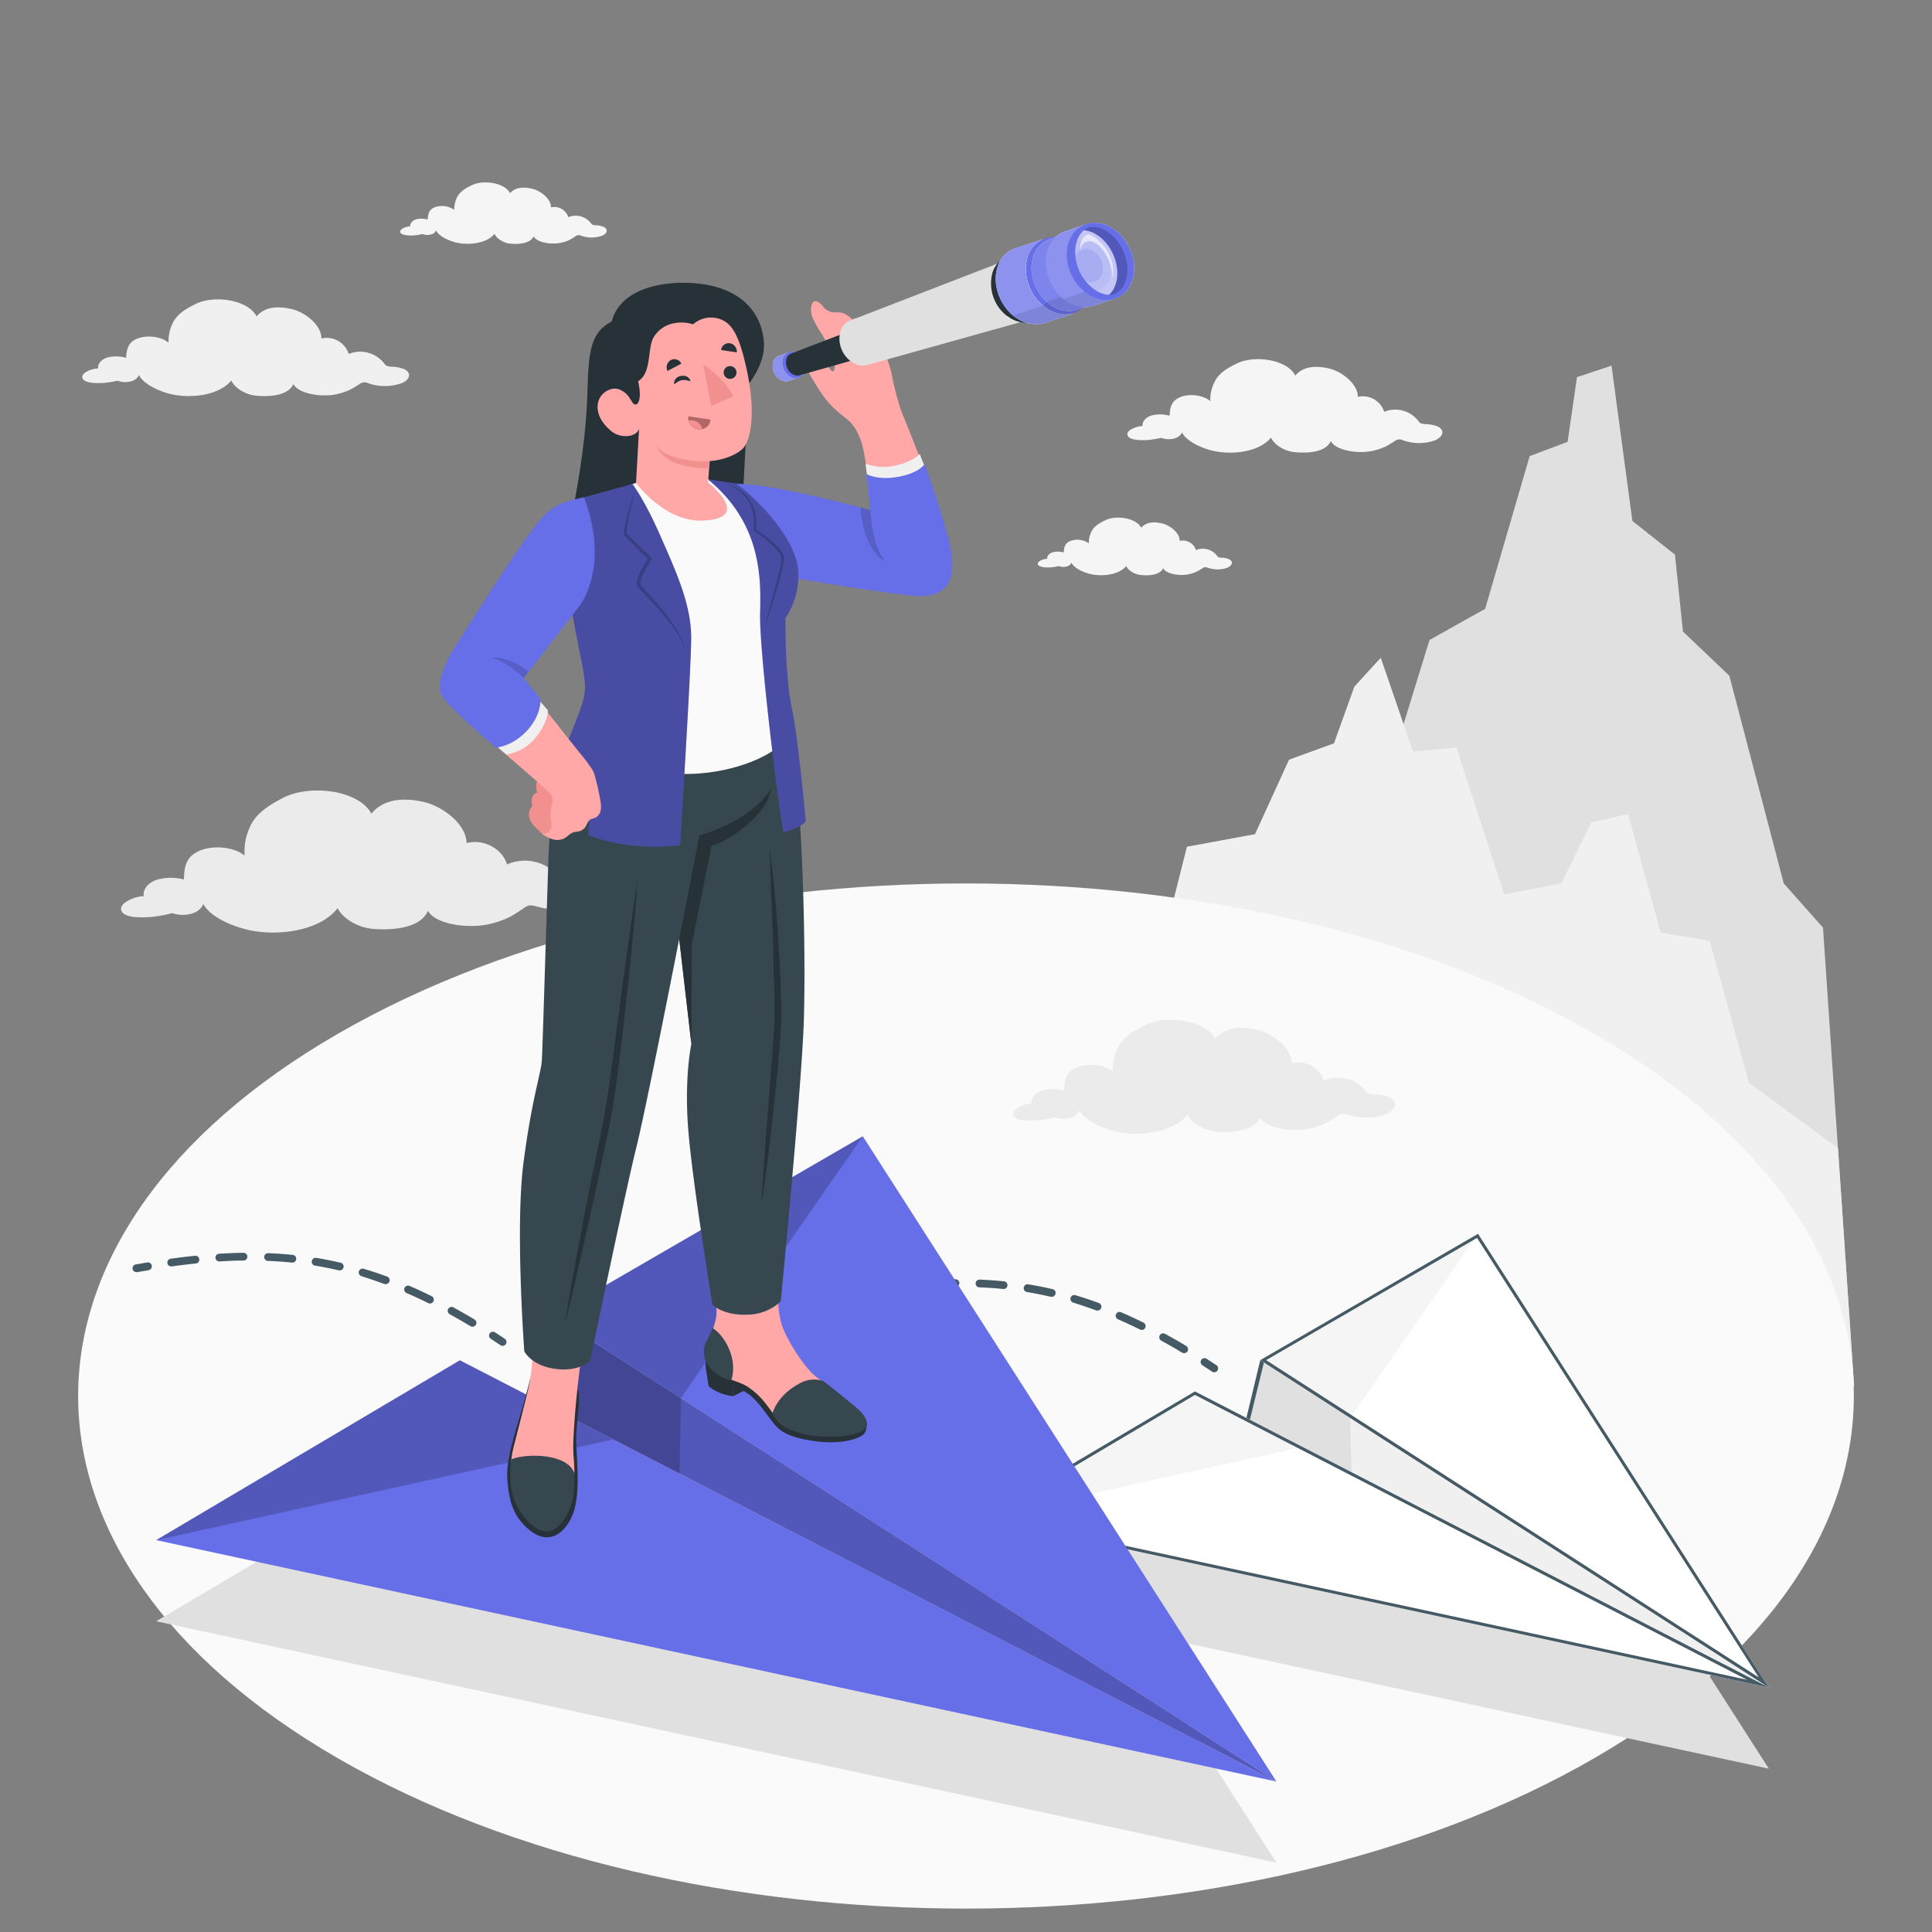 <svg xmlns="http://www.w3.org/2000/svg" viewBox="0 0 500 500"><rect x="0" y="0" width="500" height="500" fill="#808080" stroke="none"/><g id="freepik--Mountains--inject-361"><g id="freepik--mountains--inject-361"><polygon points="479.84 358.77 471.79 240.07 461.64 228.63 447.55 174.87 435.55 163.44 433.48 143.54 422.46 134.82 417.06 94.62 408.12 97.6 405.7 114.34 395.88 118.04 384.35 157.57 369.96 165.62 358.09 204.09 342.49 214.59 295.56 360.3 479.84 358.77" style="fill:#e0e0e0"></polygon><polygon points="475.66 297.16 452.61 280.2 442.47 243.46 429.79 241.34 421.32 210.69 411.85 212.81 404.04 228.63 389.27 231.48 376.94 193.47 365.67 194.48 357.34 170.23 350.51 177.7 345.23 192.37 333.6 196.6 324.8 215.88 307.18 219.13 271.5 360.3 479.84 358.77 475.66 297.16" style="fill:#f0f0f0"></polygon></g></g><g id="freepik--Floor--inject-361"><path id="freepik--floor--inject-361" d="M87.53,455.09c-89.74-51.8-89.74-135.8,0-187.6s235.21-51.81,324.94,0,89.74,135.8,0,187.6S177.26,506.9,87.53,455.09Z" style="fill:#fafafa"></path></g><g id="freepik--Shadows--inject-361"><polyline points="330.34 482.06 223.29 315.07 143.1 361.53 119.01 373.04 40.42 419.58 330.34 482.06" style="fill:#e0e0e0"></polyline><polyline points="457.77 457.73 382.53 340.34 326.16 373 309.23 381.09 253.98 413.81 457.77 457.73" style="fill:#e0e0e0"></polyline></g><g id="freepik--Clouds--inject-361"><path id="freepik--Cloud--inject-361" d="M104.55,95.51a9.72,9.72,0,0,0-3.28-.61c-1.06-.08-1.4-.3-1.6-.52a7.84,7.84,0,0,0-9.41-2.78,6,6,0,0,0-7.09-4c.12-3.31-4.1-6.86-7.89-7.66s-6.81-.45-8.88,1.94c-2.23-4.34-10.93-5.56-15.64-3.27-2.71,1.32-5,2.68-6.13,5.16a10.22,10.22,0,0,0-1,4.94c-1.84-1.62-5.52-2.06-8-1.11-2.64,1-2.84,3-3,5a9.37,9.37,0,0,0-4.82-.09c-1.66.5-2.62,1.8-2.4,2.86-1.31-.07-4.45,1-4.09,2.39.4,1.56,4,1.4,5.33,1.35a25,25,0,0,0,3.75-.59,5.64,5.64,0,0,0,1.95.37c2.28,0,3.25-1,3.61-1.84,1.12,2.34,5.08,4.13,7.89,4.85,5.28,1.35,12.75.53,16-3.42a5.94,5.94,0,0,0,1.57,1.92,9.2,9.2,0,0,0,4.88,2c2.17.2,8,.48,9.63-3,1.16,2.29,6.34,3.34,10.28,2.78a16,16,0,0,0,4.41-1.34,25.66,25.66,0,0,0,2.53-1.52,2.11,2.11,0,0,1,2.16-.14,13,13,0,0,0,8.6,0C106.15,98.28,106.61,96.44,104.55,95.51Z" style="fill:#f0f0f0"></path><path id="freepik--cloud--inject-361" d="M372,110.34a9.44,9.44,0,0,0-3.16-.58c-1-.08-1.35-.29-1.55-.51a7.55,7.55,0,0,0-9.06-2.68,5.8,5.8,0,0,0-6.84-3.86c.11-3.19-4-6.61-7.61-7.39s-6.56-.43-8.56,1.87c-2.14-4.18-10.54-5.36-15.08-3.14-2.61,1.27-4.83,2.57-5.91,5a9.88,9.88,0,0,0-1,4.76c-1.77-1.56-5.32-2-7.68-1.07-2.55,1-2.75,2.91-2.87,4.86a8.87,8.87,0,0,0-4.64-.08c-1.61.47-2.53,1.73-2.31,2.75-1.27-.07-4.3,1-3.95,2.3.39,1.51,3.84,1.35,5.14,1.31a24.49,24.49,0,0,0,3.61-.57,5.53,5.53,0,0,0,1.88.35c2.2,0,3.13-.95,3.49-1.77,1.07,2.26,4.89,4,7.6,4.67,5.09,1.31,12.29.51,15.42-3.29a5.77,5.77,0,0,0,1.52,1.85,8.75,8.75,0,0,0,4.71,1.9c2.09.2,7.69.47,9.27-2.86,1.12,2.21,6.12,3.22,9.91,2.68a15.48,15.48,0,0,0,4.26-1.28,27.17,27.17,0,0,0,2.44-1.47,2,2,0,0,1,2.08-.14,12.44,12.44,0,0,0,8.3,0C373.56,113,374,111.24,372,110.34Z" style="fill:#f5f5f5"></path><path id="freepik--cloud--inject-361" d="M152.12,228.8a14.2,14.2,0,0,0-4.8-.74c-1.54-.08-2-.37-2.35-.7a11.37,11.37,0,0,0-13.77-3.64c-1-3.67-5.57-6.75-10.46-5.53,0-4.81-6.25-9.79-11.79-10.81-5.31-1-9.9-.37-12.82,3.19-3.4-6.21-16.1-7.62-22.85-4.09-3.88,2-7.16,4.09-8.69,7.74a15,15,0,0,0-1.28,7.21c-2.73-2.27-8.09-2.75-11.61-1.28-3.8,1.6-4,4.5-4.11,7.45a13.42,13.42,0,0,0-7,.08c-2.4.78-3.74,2.72-3.36,4.25-1.92-.06-6.44,1.62-5.85,3.63.65,2.25,5.85,1.87,7.79,1.75a35.93,35.93,0,0,0,5.42-1,8.37,8.37,0,0,0,2.85.46c3.32-.12,4.68-1.58,5.18-2.83,1.71,3.36,7.55,5.8,11.65,6.72,7.72,1.75,18.54.24,23.1-5.62a8.51,8.51,0,0,0,2.36,2.71,13.32,13.32,0,0,0,7.18,2.68c3.15.2,11.62.36,13.85-4.71,1.79,3.28,9.35,4.58,15,3.61a23.73,23.73,0,0,0,6.35-2.12,39.46,39.46,0,0,0,3.62-2.31c1.11-.71,1.62-.72,3.13-.31,4,1.07,8.53,1.43,12.49-.37C154.56,232.77,155.15,230.07,152.12,228.8Z" style="fill:#ebebeb"></path><path id="freepik--cloud--inject-361" d="M359.42,283.88a11.41,11.41,0,0,0-3.84-.63c-1.25-.07-1.65-.31-1.89-.58a9.15,9.15,0,0,0-11.05-3,7,7,0,0,0-8.37-4.52c.06-3.87-5-7.92-9.4-8.78-4.27-.82-8-.37-10.34,2.48-2.69-5-12.89-6.25-18.34-3.46-3.14,1.6-5.79,3.23-7.05,6.16a12,12,0,0,0-1.08,5.79c-2.18-1.85-6.49-2.28-9.33-1.11-3.07,1.25-3.26,3.59-3.36,6a10.72,10.72,0,0,0-5.63,0c-1.94.61-3,2.16-2.74,3.39-1.54-.06-5.18,1.26-4.73,2.88.51,1.81,4.7,1.55,6.26,1.46a29.14,29.14,0,0,0,4.37-.77,7,7,0,0,0,2.28.39c2.67-.08,3.78-1.24,4.19-2.24,1.35,2.71,6,4.71,9.32,5.49,6.2,1.46,14.91.32,18.61-4.36a6.9,6.9,0,0,0,1.89,2.2,10.67,10.67,0,0,0,5.75,2.2c2.54.19,9.34.38,11.18-3.68,1.41,2.65,7.48,3.75,12.07,3a18.63,18.63,0,0,0,5.12-1.66,30.53,30.53,0,0,0,2.93-1.83,2.47,2.47,0,0,1,2.52-.22c3.18.89,6.85,1.21,10.05-.21C361.36,287.09,361.86,284.93,359.42,283.88Z" style="fill:#ebebeb"></path><path id="freepik--cloud--inject-361" d="M156.16,58.68a6.28,6.28,0,0,0-2.08-.39c-.67,0-.88-.18-1-.33a5,5,0,0,0-6-1.76,3.8,3.8,0,0,0-4.49-2.54c.08-2.09-2.6-4.34-5-4.85S133.31,48.53,132,50c-1.4-2.75-6.92-3.52-9.9-2.07-1.72.84-3.17,1.7-3.88,3.27a6.57,6.57,0,0,0-.65,3.12,5.53,5.53,0,0,0-5-.7c-1.67.65-1.8,1.91-1.88,3.2a5.83,5.83,0,0,0-3-.06c-1,.32-1.66,1.14-1.52,1.81-.83,0-2.82.63-2.59,1.51s2.52.89,3.37.86a16.23,16.23,0,0,0,2.38-.37,3.59,3.59,0,0,0,1.23.23c1.45,0,2.06-.63,2.29-1.17.71,1.49,3.22,2.62,5,3.08,3.34.85,8.07.33,10.13-2.17a3.84,3.84,0,0,0,1,1.22A5.78,5.78,0,0,0,132,63.05c1.37.13,5.06.3,6.1-1.88.73,1.45,4,2.11,6.51,1.76a10.38,10.38,0,0,0,2.79-.84,17.59,17.59,0,0,0,1.61-1,1.34,1.34,0,0,1,1.37-.09,8.09,8.09,0,0,0,5.45,0C157.18,60.44,157.47,59.27,156.16,58.68Z" style="fill:#f5f5f5"></path><path id="freepik--cloud--inject-361" d="M318,144.68a5.74,5.74,0,0,0-1.95-.36c-.63,0-.83-.18-.95-.31a4.65,4.65,0,0,0-5.59-1.65,3.57,3.57,0,0,0-4.21-2.38c.07-2-2.44-4.07-4.69-4.55s-4-.27-5.27,1.15c-1.32-2.58-6.49-3.3-9.29-1.94-1.61.78-3,1.59-3.64,3.06a6.19,6.19,0,0,0-.61,2.93,5.14,5.14,0,0,0-4.73-.65c-1.57.6-1.69,1.79-1.77,3a5.37,5.37,0,0,0-2.85-.05c-1,.29-1.56,1.07-1.43,1.7-.78-.05-2.65.59-2.43,1.41s2.37.84,3.16.81a15.34,15.34,0,0,0,2.23-.35,3.47,3.47,0,0,0,1.16.22c1.36,0,1.93-.59,2.15-1.1.66,1.4,3,2.46,4.68,2.88,3.13.81,7.57.32,9.5-2a3.29,3.29,0,0,0,.94,1.14,5.47,5.47,0,0,0,2.9,1.18c1.28.12,4.74.28,5.71-1.76.69,1.36,3.77,2,6.11,1.64a9.26,9.26,0,0,0,2.62-.79,14.52,14.52,0,0,0,1.5-.9,1.27,1.27,0,0,1,1.29-.09,7.63,7.63,0,0,0,5.1,0C319,146.33,319.23,145.23,318,144.68Z" style="fill:#f5f5f5"></path></g><g id="freepik--paper-plane-2--inject-361"><g id="freepik--paper-plane--inject-361"><g id="freepik--lines--inject-361"><path d="M314.23,355.14a1,1,0,0,1-.55-.17l-2.5-1.64a1,1,0,1,1,1.09-1.68l2.52,1.65a1,1,0,0,1-.56,1.84Z" style="fill:#455a64"></path><path d="M306.42,350.19a1.06,1.06,0,0,1-.51-.14c-1.81-1.09-3.62-2.13-5.38-3.1a1,1,0,0,1,1-1.75c1.79,1,3.62,2,5.45,3.13a1,1,0,0,1-.52,1.86Zm-10.94-6a1,1,0,0,1-.44-.11c-1.88-.93-3.77-1.8-5.62-2.61a1,1,0,1,1,.79-1.83c1.88.81,3.8,1.71,5.71,2.65a1,1,0,0,1-.44,1.9Zm-11.46-5a1,1,0,0,1-.34-.06c-1.95-.72-3.93-1.38-5.86-2a1,1,0,1,1,.57-1.91c2,.59,4,1.27,6,2a1,1,0,0,1-.35,1.94Zm-11.95-3.6-.23,0c-2-.47-4-.87-6.06-1.21a1,1,0,0,1,.33-2c2.07.34,4.15.75,6.19,1.23a1,1,0,0,1-.23,2Zm-43.44-1a1,1,0,0,1-.13-2c2.12-.3,4.22-.55,6.23-.76a1,1,0,1,1,.21,2c-2,.2-4.06.46-6.17.75Zm31.13-1h-.1c-2-.2-4.1-.35-6.17-.43a1,1,0,0,1-1-1,1,1,0,0,1,1-1c2.11.08,4.23.23,6.29.44a1,1,0,0,1-.1,2Zm-18.71-.27a1,1,0,0,1-.06-2c2.13-.14,4.24-.22,6.29-.25a1,1,0,0,1,1,1,1,1,0,0,1-1,1c-2,0-4.1.11-6.19.24Z" style="fill:#455a64"></path><path d="M219.48,336.07a1,1,0,0,1-.18-2l3-.52a1,1,0,0,1,.33,2l-2.95.51Z" style="fill:#455a64"></path></g><g id="freepik--paper-plane--inject-361"><polygon points="457.77 436.73 326.16 352 322.57 366.98 457.77 436.73" style="fill:#f0f0f0"></polygon><polygon points="349.43 366.98 349.77 381.29 322.57 366.98 326.16 352 349.43 366.98" style="fill:#e0e0e0"></polygon><polygon points="326.16 352 322.57 366.98 323.47 367.44 327.25 352 326.16 352" style="fill:#455a64"></polygon><polygon points="253.98 392.81 457.77 436.73 309.23 360.09 253.98 392.81" style="fill:#fff"></polygon><polygon points="253.98 392.81 337.14 374.49 309.23 360.09 253.98 392.81" style="fill:#f5f5f5"></polygon><path d="M309.25,361l142.89,73.72-196-42.25L309.25,361m0-.9L254,392.81l203.79,43.92L309.23,360.09Z" style="fill:#455a64"></path><polygon points="457.77 436.73 326.16 352 382.53 319.34 457.77 436.73" style="fill:#fff"></polygon><polygon points="349.43 366.98 382.53 319.34 326.16 352 349.43 366.98" style="fill:#f5f5f5"></polygon><path d="M382.27,320.4l72.89,113.71L327.67,352l54.6-31.64m.26-1.06L326.16,352l131.61,84.73L382.53,319.34Z" style="fill:#455a64"></path></g></g></g><g id="freepik--paper-plane-1--inject-361"><g id="freepik--paper-plane--inject-361"><g id="freepik--lines--inject-361"><path d="M130.07,348.3a1,1,0,0,1-.55-.17l-2.5-1.64a1,1,0,0,1,1.09-1.68c.83.54,1.67,1.09,2.52,1.66a1,1,0,0,1,.28,1.38A1,1,0,0,1,130.07,348.3Z" style="fill:#455a64"></path><path d="M122.27,343.35a1.07,1.07,0,0,1-.52-.14c-1.81-1.09-3.62-2.13-5.38-3.1a1,1,0,1,1,1-1.75c1.78,1,3.61,2,5.44,3.13a1,1,0,0,1,.34,1.37A1,1,0,0,1,122.27,343.35Zm-11-6a1,1,0,0,1-.44-.11c-1.88-.93-3.77-1.8-5.62-2.61a1,1,0,0,1-.52-1.31,1,1,0,0,1,1.32-.52c1.87.81,3.8,1.71,5.7,2.65a1,1,0,0,1,.46,1.34A1,1,0,0,1,111.32,337.35Zm-11.46-5a1,1,0,0,1-.34-.06c-2-.72-3.92-1.38-5.86-2a1,1,0,1,1,.58-1.91c2,.59,4,1.27,6,2a1,1,0,0,1-.35,1.94Zm-12-3.6-.22,0c-2-.47-4-.87-6.06-1.21a1,1,0,1,1,.32-2c2.07.34,4.15.75,6.19,1.23a1,1,0,0,1-.23,2Zm-43.43-1a1,1,0,0,1-.14-2c2.13-.3,4.22-.55,6.23-.76a1,1,0,0,1,.21,2c-2,.2-4.06.46-6.17.75Zm31.13-1H75.5c-2-.2-4.1-.35-6.16-.43a1,1,0,1,1,.08-2c2.1.08,4.22.23,6.28.44a1,1,0,0,1-.09,2Zm-18.71-.28a1,1,0,0,1-.07-2c2.13-.14,4.24-.22,6.29-.25a1,1,0,0,1,1,1,1,1,0,0,1-1,1c-2,0-4.1.11-6.19.24Z" style="fill:#455a64"></path><path d="M35.32,329.23a1,1,0,0,1-1-.83,1,1,0,0,1,.8-1.16l3-.52a1,1,0,0,1,.33,2l-2.94.51Z" style="fill:#455a64"></path></g><g id="freepik--paper-plane--inject-361"><polygon points="40.42 398.58 330.34 461.06 119.01 352.04 40.42 398.58" style="fill:#666EE8"></polygon><polygon points="330.34 461.06 143.1 340.53 223.29 294.07 330.34 461.06" style="fill:#666EE8"></polygon><polygon points="40.42 398.58 158.72 372.52 119.01 352.04 40.42 398.58" style="opacity:0.2"></polygon><polygon points="176.2 361.83 223.29 294.07 143.1 340.53 176.2 361.83" style="opacity:0.2"></polygon><polygon points="330.34 461.06 143.1 340.53 137.99 361.83 330.34 461.06" style="fill:#666EE8"></polygon><polygon points="330.34 461.06 143.1 340.53 137.99 361.83 330.34 461.06" style="opacity:0.2"></polygon><polygon points="176.2 361.83 175.88 381.38 137.99 361.83 143.1 340.53 176.2 361.83" style="opacity:0.2"></polygon></g></g></g><g id="freepik--Character--inject-361"><g id="freepik--character--inject-361"><g id="freepik--Bottom--inject-361"><g id="freepik--bottom--inject-361"><polygon points="189.75 361.34 193.16 359.6 189.75 358.7 189.75 361.34" style="fill:#263238"></polygon><path d="M223.89,367.16s-40.79-17.74-41.25-15a4.11,4.11,0,0,0,.05,1.65l-.11-.15.83,5.11a12,12,0,0,0,6.34,2.55V358.7a21,21,0,0,1,3.61,1.85c2.62,1.69,4.34,4.68,7.15,8.15,2.05,2.53,5.64,3.66,11,4.34,5.72.72,10.73-.46,12.12-2C224.7,369.77,224.1,367.52,223.89,367.16Z" style="fill:#263238"></path><path d="M222.75,366.23c-.39-.4-1.86-2-3.84-3.69-1.74-1.5-3.76-3.39-5.93-4.92a22.68,22.68,0,0,1-2.94-2.36,30.52,30.52,0,0,1-2-2.35,44.85,44.85,0,0,1-5-8.26c-.66-1.38-1.86-4.43-1.62-10.11.36-8.61,1-11.73,1-17.32l-19.27,3c.62,3.09,1.33,10,1.68,13.51.54,5.35,1.33,5.85-.67,11.23-.58,1.58-1.47,3.11-1.52,4.8-.09,2.74,2.09,5.07,4.5,6.38,2,1.08,4.3,1.52,6.24,2.67a19.88,19.88,0,0,1,5.12,4.9c1.39,1.73,2.52,3.79,4.45,5a17.71,17.71,0,0,0,6.63,2.19,35.36,35.36,0,0,0,8.87.31C222.53,370.76,225.64,369.18,222.75,366.23Z" style="fill:#ffa8a7"></path><path d="M220.38,363.28c-1.76-1.45-4.27-3.53-7.29-5.86a7.59,7.59,0,0,0-6.28.68c-6,3.27-6.91,7.8-6.91,7.8a8.68,8.68,0,0,0,5,4.24c7,2.94,19.42,1.78,19.49-1.44C224.41,366.64,222.53,365,220.38,363.28Zm-36-19.53s-.39,1.06-1.42,3.15a5.87,5.87,0,0,0,.16,6.21,9.28,9.28,0,0,0,6.16,4.07C191.14,351,186.85,345,184.41,343.75Z" style="fill:#37474f"></path><path d="M149.47,359.46c1.11,1.86-.51,8.78-.35,13.73.15,4.5.93,11.52-.28,16.76s-5.83,11-11.91,5.94c-3.77-3.13-5.25-6.85-5.64-13.32-.28-4.5,1.64-10.69,3.29-16.17,1.93-6.4,2.68-9.83,2.68-9.83Z" style="fill:#263238"></path><path d="M137.43,326.07c-.65,10.47.43,17.85.37,24.56a48.3,48.3,0,0,1-1.14,9.05c-1,4.26-2.57,10.18-3.26,12.95-1,3.86-1.67,6.29-.41,10.66a5.35,5.35,0,0,0,.42,1c1.8,3.62,6.5,6.43,8,6a2.6,2.6,0,0,0,2.66,1,3.22,3.22,0,0,0,.5-.11,3.28,3.28,0,0,0,.52-.2,5.2,5.2,0,0,0,2.6-3.24c.09-.29.18-.61.26-.94,1.21-5.38.48-8.89.42-11-.08-2.44.13-5.54.42-9.47s1.47-16.25,2.95-22.12c1.1-4.1,2.47-9.25,3.91-14.73Z" style="fill:#ffa8a7"></path><path d="M132.37,377.66c3.79-1.58,14.67-1.6,16.3,3.73,0,5-.09,8.37-3.32,12.64-4.3,5.69-9.64-.53-11.66-4.46S131.81,380.33,132.37,377.66Z" style="fill:#37474f"></path><path d="M155.5,178.55c-5.49,9.39-12.88,22.45-13.57,43.73-.91,28.36-1.5,48.67-1.7,52.09s-2.54,9.64-4.74,26.44.2,48.92.2,48.92,1.89,3.82,8.31,4.57c5.93.7,8.71-2.08,8.71-2.08s9.39-45,11.92-55.05S175.78,243,175.78,243l3.15,27.16s-2.06,9.25-.65,24.07,6.1,43.41,6.1,43.41,2.69,2.84,9,2.59a12.81,12.81,0,0,0,8.67-3.42s5.53-56.43,6-73.17,0-58.55-4.61-83.48Z" style="fill:#37474f"></path><path d="M181,216.18,175.78,243l3.15,27.16.11-25.78,5.13-25.53c4.06-.86,14.51-7.93,15.4-14.73C193.93,212.93,181,216.18,181,216.18Zm-30.2,100.71q-2.53,13-4.72,26.16,3.21-12.9,6.08-25.88c1.94-8.65,3.77-17.28,5.59-26s3.92-28.48,4.89-37.29,1.75-17.64,2.4-26.48c-1.34,8.76-2.55,17.54-3.77,26.31s-3.54,28.46-5.27,37.11S152.4,308.19,150.75,316.89Zm49.55-62.82c.07,3.84.2,7.71,0,11.51s-.52,7.66-.82,11.5l-.89,11.54q-.92,11.53-1.55,23.1,1.68-11.46,2.93-23c.84-7.68,1.64-15.34,2.11-23.1.19-7.8-.26-15.49-.74-23.21s-1.23-15.4-2.21-23.06l.82,23.13C200.09,246.37,200.23,250.22,200.3,254.07Z" style="fill:#263238"></path></g></g><g id="freepik--Top--inject-361"><path d="M158.32,83.17c-5.48,2.93-6,7.48-6.31,18.57-.5,20.11-6.66,43-6.66,43l46,.53,2.48-46s4.07-4.93,3.89-10.23-3.08-12.35-12.83-14.91C176.76,72,161,72.81,158.32,83.17Z" style="fill:#263238"></path><path d="M245.14,140.45c-2.53-11.22-8.92-26.73-11.9-34.1A72,72,0,0,1,231,98a27.25,27.25,0,0,0-3.17-8.82A20.39,20.39,0,0,0,222.89,83a1.9,1.9,0,0,0-2.36-.31A5.72,5.72,0,0,0,218.08,81a8.28,8.28,0,0,0-2.39-.14,4,4,0,0,1-2.84-1.72,4,4,0,0,0-1.33-1.1c-.89-.33-1.31.27-1.5,1a5.31,5.31,0,0,0,.29,3.24,33.71,33.71,0,0,0,2.57,4.48c1.31,2.37,3.26,5.37,3.15,8.13,0,.56-.23,1.72-.93,1A22.73,22.73,0,0,0,212.25,93a4.81,4.81,0,0,0-3.76-1.11,1.64,1.64,0,0,0-1.06.57c-.34.47-.12.79.16,1.15a11,11,0,0,1,.77,1.23q.73,1.29,1.5,2.58c3,5,4.31,7.09,8.6,10.48.67.54,2.82,1.79,4.36,6.18s2.67,18.31,2.67,18.31-2-.45-14.94-3.57a129,129,0,0,0-20.26-3.47l9.2,21.9s15.23,2.78,30.26,5.15C241.23,154.22,248.19,153.92,245.14,140.45Z" style="fill:#ffa8a7"></path><path d="M224.57,124.38,224,120a13.23,13.23,0,0,0,7.62.5c4.56-.92,6.41-3,6.41-3l1.44,3.65a21.48,21.48,0,0,1-7.22,3A21.22,21.22,0,0,1,224.57,124.38Z" style="fill:#f0f0f0"></path><path d="M190.56,125.16c6.26.31,12.27,1.41,21.19,3.48,7.95,1.85,13.48,3.34,13.48,3.34l-1-9.32s2.68,1.72,8.16.75,6.89-3.27,6.89-3.27,5.64,15.27,6.9,22.63c1.12,6.52-.57,12.23-9.47,11.44-10.93-1-39-5.93-39-5.93Z" style="fill:#666EE8"></path><path d="M225.23,132c.44,6.07,1.66,10.64,3.88,13.31-3.8-2.08-6.18-8-6.35-14Z" style="opacity:0.15"></path><g id="freepik--Telescope--inject-361"><path d="M201.65,92.05a2.41,2.41,0,0,0-1.52,1.57,4.14,4.14,0,0,0,1.78,4.62,2.7,2.7,0,0,0,2.22.35l2.59-.89a2.39,2.39,0,0,0,1.52-1.57,4.15,4.15,0,0,0-1.78-4.63,2.68,2.68,0,0,0-2.23-.34Z" style="fill:#fafafa"></path><path d="M201.65,92.05a2.41,2.41,0,0,0-1.52,1.57,4.14,4.14,0,0,0,1.78,4.62,2.7,2.7,0,0,0,2.22.35l2.59-.89a2.39,2.39,0,0,0,1.52-1.57,4.15,4.15,0,0,0-1.78-4.63,2.68,2.68,0,0,0-2.23-.34Z" style="fill:#666EE8"></path><path d="M201.65,92.05a2.41,2.41,0,0,0-1.52,1.57,4.14,4.14,0,0,0,1.78,4.62,2.7,2.7,0,0,0,2.22.35l2.59-.89a2.39,2.39,0,0,0,1.52-1.57,4.15,4.15,0,0,0-1.78-4.63,2.68,2.68,0,0,0-2.23-.34Z" style="fill:#fff;opacity:0.25"></path><path d="M204.47,97.37a2.44,2.44,0,0,0,3.77-1.24,4.15,4.15,0,0,0-1.78-4.63,2.44,2.44,0,0,0-3.77,1.24A4.15,4.15,0,0,0,204.47,97.37Z" style="fill:#666EE8"></path><path d="M204.86,91.46a2.05,2.05,0,0,0-1.31,1.35,3.56,3.56,0,0,0,1.53,4,2.32,2.32,0,0,0,1.9.3l21.74-6.14c.59-.19.83-1.65,1.07-2.35a3.56,3.56,0,0,0-1.53-4c-.65-.4-1.79-1.41-2.37-1.22C225.7,83.46,205,91.4,204.86,91.46Z" style="fill:#263238"></path><g id="freepik--Lens--inject-361"><path d="M220.2,82.89a4.19,4.19,0,0,0-2.68,2.77,7.31,7.31,0,0,0,3.14,8.16,4.73,4.73,0,0,0,3.9.61c.4-.12,42.11-11.76,42.49-11.88,1.2-.39,1.71-3.41,2.2-4.84a7.3,7.3,0,0,0-3.14-8.15c-1.33-.82-3.69-2.9-4.89-2.52C260.83,67.17,220.57,82.76,220.2,82.89Z" style="fill:#e0e0e0"></path><path d="M262,81.67c3.63,2.21,7.63.9,8.93-2.94s-.58-8.73-4.21-10.94-7.63-.9-8.93,2.93S258.36,79.45,262,81.67Z" style="fill:#e0e0e0"></path></g><path d="M261.47,82.32a7.52,7.52,0,0,0,3.95,1.17h.33l2.06-.06h-.15l-.28,0c-.19,0-.4,0-.6-.07a8.71,8.71,0,0,1-3.13-1.17,10.92,10.92,0,0,1-1.45-1.08c-3.31-2.91-4.87-7.86-3.51-11.83a7.24,7.24,0,0,1,1.58-2.69l.14-.15a.86.86,0,0,1,.14-.13l0,0,.3-.26.11-.09-1.72,1.23h0c-.16.11-.31.24-.46.36a6.78,6.78,0,0,0-1.9,2.91,10.66,10.66,0,0,0,3.62,11.23L261,82l.05,0Z" style="fill:#263238"></path><path d="M271.22,80c4.52,2.75,9.51,1.12,11.13-3.66s-.72-10.88-5.25-13.64S267.6,61.6,266,66.38,266.69,77.26,271.22,80Z" style="fill:#666EE8"></path><path d="M263.47,82.56A9.33,9.33,0,0,0,266,83.65a15.59,15.59,0,0,0,1.91.24c.16,0,.77,0,.92,0l.45-.07a5.87,5.87,0,0,0,.75-.18h0l.06,0,.11,0,.06,0,7.43-2.44-.18,0s0,0,0,0l-.22,0a3.86,3.86,0,0,1-.49.09,6.62,6.62,0,0,1-.66.08A8.47,8.47,0,0,1,271.23,80a9.92,9.92,0,0,1-1.3-.93c-3.66-3-5.41-8.41-3.95-12.71a7.49,7.49,0,0,1,2.47-3.57l.33-.24,0,0,.33-.21.35-.19a2.1,2.1,0,0,1,.3-.15l.26-.11.26-.1-7.44,2.44h0l-.34.11a7.14,7.14,0,0,0-4.29,4.59c-1.39,4.1.14,9.18,3.46,12.28.16.15.32.3.51.45A11.42,11.42,0,0,0,263.47,82.56Z" style="fill:#fafafa"></path><path d="M284.2,60.78c4.29,2.61,6.51,8.38,5,12.9a7.23,7.23,0,0,1-2.06,3.16A6.4,6.4,0,0,1,285,78.08h0l-6.2,2.07-.15.06a7,7,0,0,1-.91.2,7.73,7.73,0,0,1-5.31-1.18c-4.28-2.61-6.51-8.38-5-12.9a6.84,6.84,0,0,1,3.32-4,6.51,6.51,0,0,1,.76-.34h0l.3-.1,6.08-2h0A7.51,7.51,0,0,1,284.2,60.78Z" style="fill:#ebebeb"></path><path d="M275.63,59.89a7.1,7.1,0,0,0-4.49,4.65c-1.63,4.78.72,10.89,5.25,13.65a8,8,0,0,0,6.53,1c.67-.21,4.95-1.71,5.57-1.92A7.06,7.06,0,0,0,293,72.66c1.63-4.78-.72-10.89-5.25-13.65a7.93,7.93,0,0,0-6.57-1C280.51,58.2,276.25,59.69,275.63,59.89Z" style="fill:#fafafa"></path><path d="M263.47,82.56A9.33,9.33,0,0,0,266,83.65a15.59,15.59,0,0,0,1.91.24c.16,0,.77,0,.92,0l.45-.07a5.87,5.87,0,0,0,.75-.18h0l.06,0,.11,0,.06,0,7.43-2.44-.18,0s0,0,0,0l-.22,0a3.86,3.86,0,0,1-.49.09,6.62,6.62,0,0,1-.66.08A8.47,8.47,0,0,1,271.23,80a9.92,9.92,0,0,1-1.3-.93c-3.66-3-5.41-8.41-3.95-12.71a7.49,7.49,0,0,1,2.47-3.57l.33-.24,0,0,.33-.21.35-.19a2.1,2.1,0,0,1,.3-.15l.26-.11.26-.1-7.44,2.44h0l-.34.11a7.14,7.14,0,0,0-4.29,4.59c-1.39,4.1.14,9.18,3.46,12.28.16.15.32.3.51.45A11.42,11.42,0,0,0,263.47,82.56Z" style="fill:#666EE8"></path><path d="M263.47,82.56A9.33,9.33,0,0,0,266,83.65a15.59,15.59,0,0,0,1.91.24c.16,0,.77,0,.92,0l.45-.07a5.87,5.87,0,0,0,.75-.18h0l.06,0,.11,0,.06,0,7.43-2.44-.18,0s0,0,0,0l-.22,0a3.86,3.86,0,0,1-.49.09,6.62,6.62,0,0,1-.66.08A8.47,8.47,0,0,1,271.23,80a9.92,9.92,0,0,1-1.3-.93c-3.66-3-5.41-8.41-3.95-12.71a7.49,7.49,0,0,1,2.47-3.57l.33-.24,0,0,.33-.21.35-.19a2.1,2.1,0,0,1,.3-.15l.26-.11.26-.1-7.44,2.44h0l-.34.11a7.14,7.14,0,0,0-4.29,4.59c-1.39,4.1.14,9.18,3.46,12.28.16.15.32.3.51.45A11.42,11.42,0,0,0,263.47,82.56Z" style="fill:#fff;opacity:0.25"></path><path d="M284.2,60.78c4.29,2.61,6.51,8.38,5,12.9a7.23,7.23,0,0,1-2.06,3.16A6.4,6.4,0,0,1,285,78.08h0l-6.2,2.07-.15.06a7,7,0,0,1-.91.2,7.73,7.73,0,0,1-5.31-1.18c-4.28-2.61-6.51-8.38-5-12.9a6.84,6.84,0,0,1,3.32-4,6.51,6.51,0,0,1,.76-.34h0l.3-.1,6.08-2h0A7.51,7.51,0,0,1,284.2,60.78Z" style="fill:#666EE8"></path><path d="M284.2,60.78c4.29,2.61,6.51,8.38,5,12.9a7.23,7.23,0,0,1-2.06,3.16A6.4,6.4,0,0,1,285,78.08h0l-6.2,2.07-.15.06a7,7,0,0,1-.91.2,7.73,7.73,0,0,1-5.31-1.18c-4.28-2.61-6.51-8.38-5-12.9a6.84,6.84,0,0,1,3.32-4,6.51,6.51,0,0,1,.76-.34h0l.3-.1,6.08-2h0A7.51,7.51,0,0,1,284.2,60.78Z" style="fill:#fff;opacity:0.15"></path><path d="M275.63,59.89a7.1,7.1,0,0,0-4.49,4.65c-1.63,4.78.72,10.89,5.25,13.65a8,8,0,0,0,6.53,1c.67-.21,4.95-1.71,5.57-1.92A7.06,7.06,0,0,0,293,72.66c1.63-4.78-.72-10.89-5.25-13.65a7.93,7.93,0,0,0-6.57-1C280.51,58.2,276.25,59.69,275.63,59.89Z" style="fill:#666EE8"></path><path d="M275.63,59.89a7.1,7.1,0,0,0-4.49,4.65c-1.63,4.78.72,10.89,5.25,13.65a8,8,0,0,0,6.53,1c.67-.21,4.95-1.71,5.57-1.92A7.06,7.06,0,0,0,293,72.66c1.63-4.78-.72-10.89-5.25-13.65a7.93,7.93,0,0,0-6.57-1C280.51,58.2,276.25,59.69,275.63,59.89Z" style="fill:#fff;opacity:0.25"></path><path d="M281.84,76.31c4.53,2.76,9.52,1.13,11.14-3.65s-.72-10.89-5.25-13.65-9.51-1.13-11.14,3.65S277.31,73.55,281.84,76.31Z" style="fill:#666EE8"></path><path d="M289.64,75.38c-2.11,1.85-4.85.52-5.93-.14-4.22-2.57-6.5-8.5-5-12.95a6,6,0,0,1,1.67-2.64c2.11-1.84,4.85-.51,5.93.15,4.21,2.56,6.49,8.49,5,12.94a6,6,0,0,1-1.67,2.64Z" style="opacity:0.2"></path><path d="M283.7,60.67a7.14,7.14,0,0,0-3.23-1.08l-.07.06a6,6,0,0,0-1.67,2.64c-1.52,4.45.76,10.38,5,12.95a7.17,7.17,0,0,0,3.22,1.08l.08-.06a6.12,6.12,0,0,0,1.67-2.64C290.19,69.17,287.91,63.24,283.7,60.67Z" style="fill:#666EE8"></path><path d="M283.7,60.67a7.14,7.14,0,0,0-3.23-1.08l-.07.06a6,6,0,0,0-1.67,2.64c-1.52,4.45.76,10.38,5,12.95a7.17,7.17,0,0,0,3.22,1.08l.08-.06a6.12,6.12,0,0,0,1.67-2.64C290.19,69.17,287.91,63.24,283.7,60.67Z" style="fill:#fff;opacity:0.6"></path><path d="M278.67,62.47c-1.39,4.43.88,10.23,5,12.77h0A4.7,4.7,0,0,0,287.18,72a8.17,8.17,0,0,0-3.51-9.1A5.14,5.14,0,0,0,278.67,62.47Z" style="fill:#666EE8;opacity:0.1"></path><path d="M278.31,66.23a12.55,12.55,0,0,0,2.51,6.38,3,3,0,0,0,4.41-1.78A5.26,5.26,0,0,0,283,65,3.08,3.08,0,0,0,278.31,66.23Z" style="fill:#666EE8;opacity:0.2"></path><path d="M279.62,64.89c-.42-2.43,1.11-4.26,2.08-4.21S289,64.54,288,72.07c0,0-.17-4.79-3.05-7.92C282.23,61.19,279.77,62.53,279.62,64.89Z" style="fill:#fff;opacity:0.6"></path><path d="M262.19,81.65h0l7.72-2.57h0l1-.92,3.78-1.26.51.45,5.51-1.84a10,10,0,0,0,1.15.81l.43.25a8.51,8.51,0,0,0,3.67,1.08,7,7,0,0,0,2.26-.24l-.06,0c-1.2.41-4.63,1.61-5.22,1.8a6.9,6.9,0,0,1-2.28.29l-.44.15a6.61,6.61,0,0,1-3,1.52l.09,0,.22,0s0,0,0,0l.18,0-7.43,2.44-.06,0-.11,0-.06,0h0a5.87,5.87,0,0,1-.75.18l-.45.07c-.15,0-.76.06-.92,0a15.59,15.59,0,0,1-1.91-.24h0a8.73,8.73,0,0,1-1.9-.73,6.61,6.61,0,0,1-.63-.35A11.42,11.42,0,0,1,262.19,81.65Z" style="opacity:0.1"></path></g><path id="freepik--Chest--inject-361" d="M149.44,189.09c.59-4.32,3.6-5,2.14-15.25-.73-5.1-3.29-18.29-3.29-18.29s8.77-6.76,6-26.48l9.43-3.8,5.14-1.81,14.38.6,7.38,2c2.53,2.18,7.16,5.61,10.89,10.87,5.38,7.6,6.35,16,.85,22.21-.06,1.22.16,20,1.58,24.59.56,1.82,1.33,4.29.14,6.73C198.75,199.17,167.37,208,149.44,189.09Z" style="fill:#fafafa"></path><path d="M183.2,124.06l7.36,1.1c7.07,5.34,15.49,15,16,22.41a20,20,0,0,1-3.3,12.43s-.1,15.09,1.62,23.05,3.64,29.3,3.64,29.3.15,1.33-5.76,3c-1.82-10.22-6.3-47.72-6.05-56.72S197.08,135.4,183.2,124.06Z" style="fill:#666EE8"></path><path d="M183.2,124.06l7.36,1.1c7.07,5.34,15.49,15,16,22.41a20,20,0,0,1-3.3,12.43s-.1,15.09,1.62,23.05,3.64,29.3,3.64,29.3.15,1.33-5.76,3c-1.82-10.22-6.3-47.72-6.05-56.72S197.08,135.4,183.2,124.06Z" style="opacity:0.3"></path><path d="M197.78,162.81c.58-2.39,1.22-4.76,1.87-7.13s1.27-4.75,1.86-7.12a28.37,28.37,0,0,0,.68-3.57c.18-1.13-.62-2.07-1.42-3a33.77,33.77,0,0,0-5.65-4.56l-.19-.12,0-.22a11.67,11.67,0,0,0,0-3.91,10,10,0,0,0-1.35-3.67,11.63,11.63,0,0,0-2.77-2.83,18.26,18.26,0,0,0-3.47-2A16.6,16.6,0,0,1,191,126.5a10.91,10.91,0,0,1,3,2.8,10.61,10.61,0,0,1,1.57,3.81,11.57,11.57,0,0,1,.08,4.15l-.15-.35a32.49,32.49,0,0,1,5.84,4.63,8.13,8.13,0,0,1,1.15,1.54,2.35,2.35,0,0,1,.22.45,1.62,1.62,0,0,1,.15.5,3.22,3.22,0,0,1,0,1,29.26,29.26,0,0,1-.73,3.66c-.6,2.39-1.36,4.74-2.08,7.09S198.54,160.47,197.78,162.81Z" style="opacity:0.2"></path><path d="M163.68,125.27s3.1,4,7.2,13.35,8.05,17.89,8,26.57S176,218.74,176,218.74s-12.44,1.88-23.71-2.66l.92-17.38-4.27,16.56s-5.39-1.93-7.38-3.73c2.94-18.07,9.51-26.65,9.84-33.32.22-4.58-3.67-17.28-4.41-28.73a87.85,87.85,0,0,1,1.37-20Z" style="fill:#666EE8"></path><path d="M163.68,125.27s3.1,4,7.2,13.35,8.05,17.89,8,26.57S176,218.74,176,218.74s-12.44,1.88-23.71-2.66l.92-17.38-4.27,16.56s-5.39-1.93-7.38-3.73c2.94-18.07,9.51-26.65,9.84-33.32.22-4.58-3.67-17.28-4.41-28.73a87.85,87.85,0,0,1,1.37-20Z" style="opacity:0.3"></path><path d="M177.22,167.77a20,20,0,0,0-3.42-6c-1.4-1.85-2.93-3.59-4.49-5.3-.78-.86-1.57-1.71-2.36-2.55l-1.2-1.27c-.2-.23-.4-.42-.6-.68a1.16,1.16,0,0,1-.16-.2,2,2,0,0,1-.15-.33,2.38,2.38,0,0,1-.06-.58,10.43,10.43,0,0,1,1.21-3.46c.55-1,1.15-2.06,1.79-3.06l.06.58-3.56-3.59-1.77-1.81-.44-.46-.22-.23a1.71,1.71,0,0,1-.3-.36,2,2,0,0,1-.09-.8c0-.22,0-.44.07-.66a39.16,39.16,0,0,1,1.21-5c.5-1.63,1-3.24,1.59-4.84-.4,1.65-.82,3.29-1.19,4.94s-.76,3.31-.94,4.95a3.29,3.29,0,0,0,0,1.06c-.06-.08,0,.05.12.11l.23.22.46.44,1.83,1.78,3.65,3.57.26.25-.2.33c-.61,1-1.18,2-1.7,3a10.32,10.32,0,0,0-1.15,3.07,2,2,0,0,0,0,.27.11.11,0,0,1,0,.07s.07.1.11.15c.15.2.36.42.55.63l1.18,1.29c.78.86,1.56,1.72,2.33,2.6a70.05,70.05,0,0,1,4.3,5.54,27.65,27.65,0,0,1,1.8,3A12.53,12.53,0,0,1,177.22,167.77Z" style="opacity:0.2"></path><g id="freepik--Head--inject-361"><g id="freepik--head--inject-361"><g id="freepik--head--inject-361"><path d="M163.36,112.69a5.93,5.93,0,0,1-5.53-1.43c-3.14-2.76-3.76-5.86-2.69-8.1.88-1.83,3.4-3.23,5.38-2.27s2.29,2,3.2,3.33,2.7,0,1.42-5.55c3.64-2.24,2.3-8.61,4.08-11.47,2.79-4.48,8.27-4,10.12-3.24a7,7,0,0,1,7.24-1.29c2.74,1.09,4.78,3.81,6.82,13.71,2.08,10.09,1.08,17.09-1,19.52-1.45,1.67-5.12,3.21-8.73,3.41l-.43,5.55s11.93,9.35-1.39,9.86c-10,.38-17.24-9.77-17.24-9.77l.79-14.11S165.3,112.09,163.36,112.69Z" style="fill:#ffa8a7"></path></g><path d="M176.34,94.11,172.75,96a2.13,2.13,0,0,1,.88-2.82A2,2,0,0,1,176.34,94.11Z" style="fill:#263238"></path><path d="M190.68,91.19l-4.06-.61a2,2,0,0,1,2.26-1.75A2.17,2.17,0,0,1,190.68,91.19Z" style="fill:#263238"></path><path d="M178.13,107.73l5.76.87a2.8,2.8,0,0,1-3.21,2.5A3.07,3.07,0,0,1,178.13,107.73Z" style="fill:#b16668"></path><path d="M181.79,111a3,3,0,0,0-3-2.22,2.79,2.79,0,0,0-.58.07,3.06,3.06,0,0,0,2.46,2.21A2.75,2.75,0,0,0,181.79,111Z" style="fill:#f28f8f"></path><path d="M190.41,95.62a1.66,1.66,0,1,1-2.24-.69A1.67,1.67,0,0,1,190.41,95.62Z" style="fill:#263238"></path><path d="M178.68,98.53c.13.33-1-.32-2.09-.16-1.44.2-2.28,1.61-2.14.7a2,2,0,0,1,2-1.78A1.93,1.93,0,0,1,178.68,98.53Z" style="fill:#263238"></path><path d="M182,94.36,184.08,105l5.7-2.39C187.85,98.6,184.51,96.11,182,94.36Z" style="fill:#f28f8f"></path></g><path d="M183.64,119.31c-5.19.38-11.55-.88-13.79-4,1.44,3.48,5.29,4.93,8.29,5.42a24,24,0,0,0,5.36.43Z" style="fill:#f28f8f"></path></g><g id="freepik--Arm--inject-361"><path d="M140.25,215.74c-1.19-1.24-2.7-2.32-3.22-4a3,3,0,0,1,.36-2.63,1.37,1.37,0,0,0,.31-.48,1.25,1.25,0,0,0,0-.47,3.24,3.24,0,0,1,.09-1.95,2,2,0,0,1,1.22-1.08,4.72,4.72,0,0,1,0-3c.36-1.12,1.5-2,2.28-.8a10.67,10.67,0,0,1,.92,1.93,22.61,22.61,0,0,1,1.22,5.2c.23,1.84.78,7.07-2.08,7.38C141.05,215.89,140.42,215.92,140.25,215.74Z" style="fill:#f28f8f"></path><path d="M151,130.49c-11,2.31-12,5.8-18.4,15s-14.35,21.72-16.31,26.16c-2.42,5.5-2.92,7.61,3,13.29,3.07,2.93,7.34,6.4,11.69,10.34,3.44,3.1,7.56,6.39,10.89,9.6a3,3,0,0,1,1.08,3,21.87,21.87,0,0,0-.53,2.23,18.19,18.19,0,0,0,.3,2.92,2.57,2.57,0,0,1-1.11,2.55,2.73,2.73,0,0,1-1.39.19,9.92,9.92,0,0,0,2.72,1.41,4.16,4.16,0,0,0,3-.16c.88-.45,1.54-1.32,2.49-1.62.51-.17,1.07-.15,1.58-.3a2.69,2.69,0,0,0,1.35-.92c.53-.7.73-1.69,1.49-2.13a9.83,9.83,0,0,1,1.19-.41,2.66,2.66,0,0,0,1.43-2,7.31,7.31,0,0,0-.11-2.55,62.21,62.21,0,0,0-1.54-6.72,6.58,6.58,0,0,0-1.13-2.06c-.53-.73-1-1.49-1.62-2.19-3.89-4.75-16.24-20.6-16.24-20.6l13.64-17.88A25.49,25.49,0,0,0,151,130.49Z" style="fill:#ffa8a7"></path><path d="M134.87,175.48c-3.28,3.36-8.48,3.73-10.4,3.66A11,11,0,0,0,136,176.91Z" style="fill:#f28f8f"></path><path d="M127.92,192.57l3.09,2.69a12.06,12.06,0,0,0,7.58-4.36c3.43-4.12,3.17-7.13,3.17-7.13l-3.59-4.06Z" style="fill:#f0f0f0"></path><path d="M151.12,128.69c-7.89,1.73-9.36,2.78-15,10.68s-15.16,23-17.64,26.85-6.17,10.62-4,14,13.86,13.26,13.86,13.26,4-.19,7.85-4.17c4-4.14,3.7-8.38,3.7-8.38l-4.35-5.45s12.17-15.68,14.37-18.58S157,144.21,151.12,128.69Z" style="fill:#666EE8"></path><path d="M135.51,175.47c-1.58-1.78-5.43-4.67-8.26-5.16,3-.52,7.37,1.6,9.45,3.54Z" style="opacity:0.15"></path></g></g></g></g></svg>
